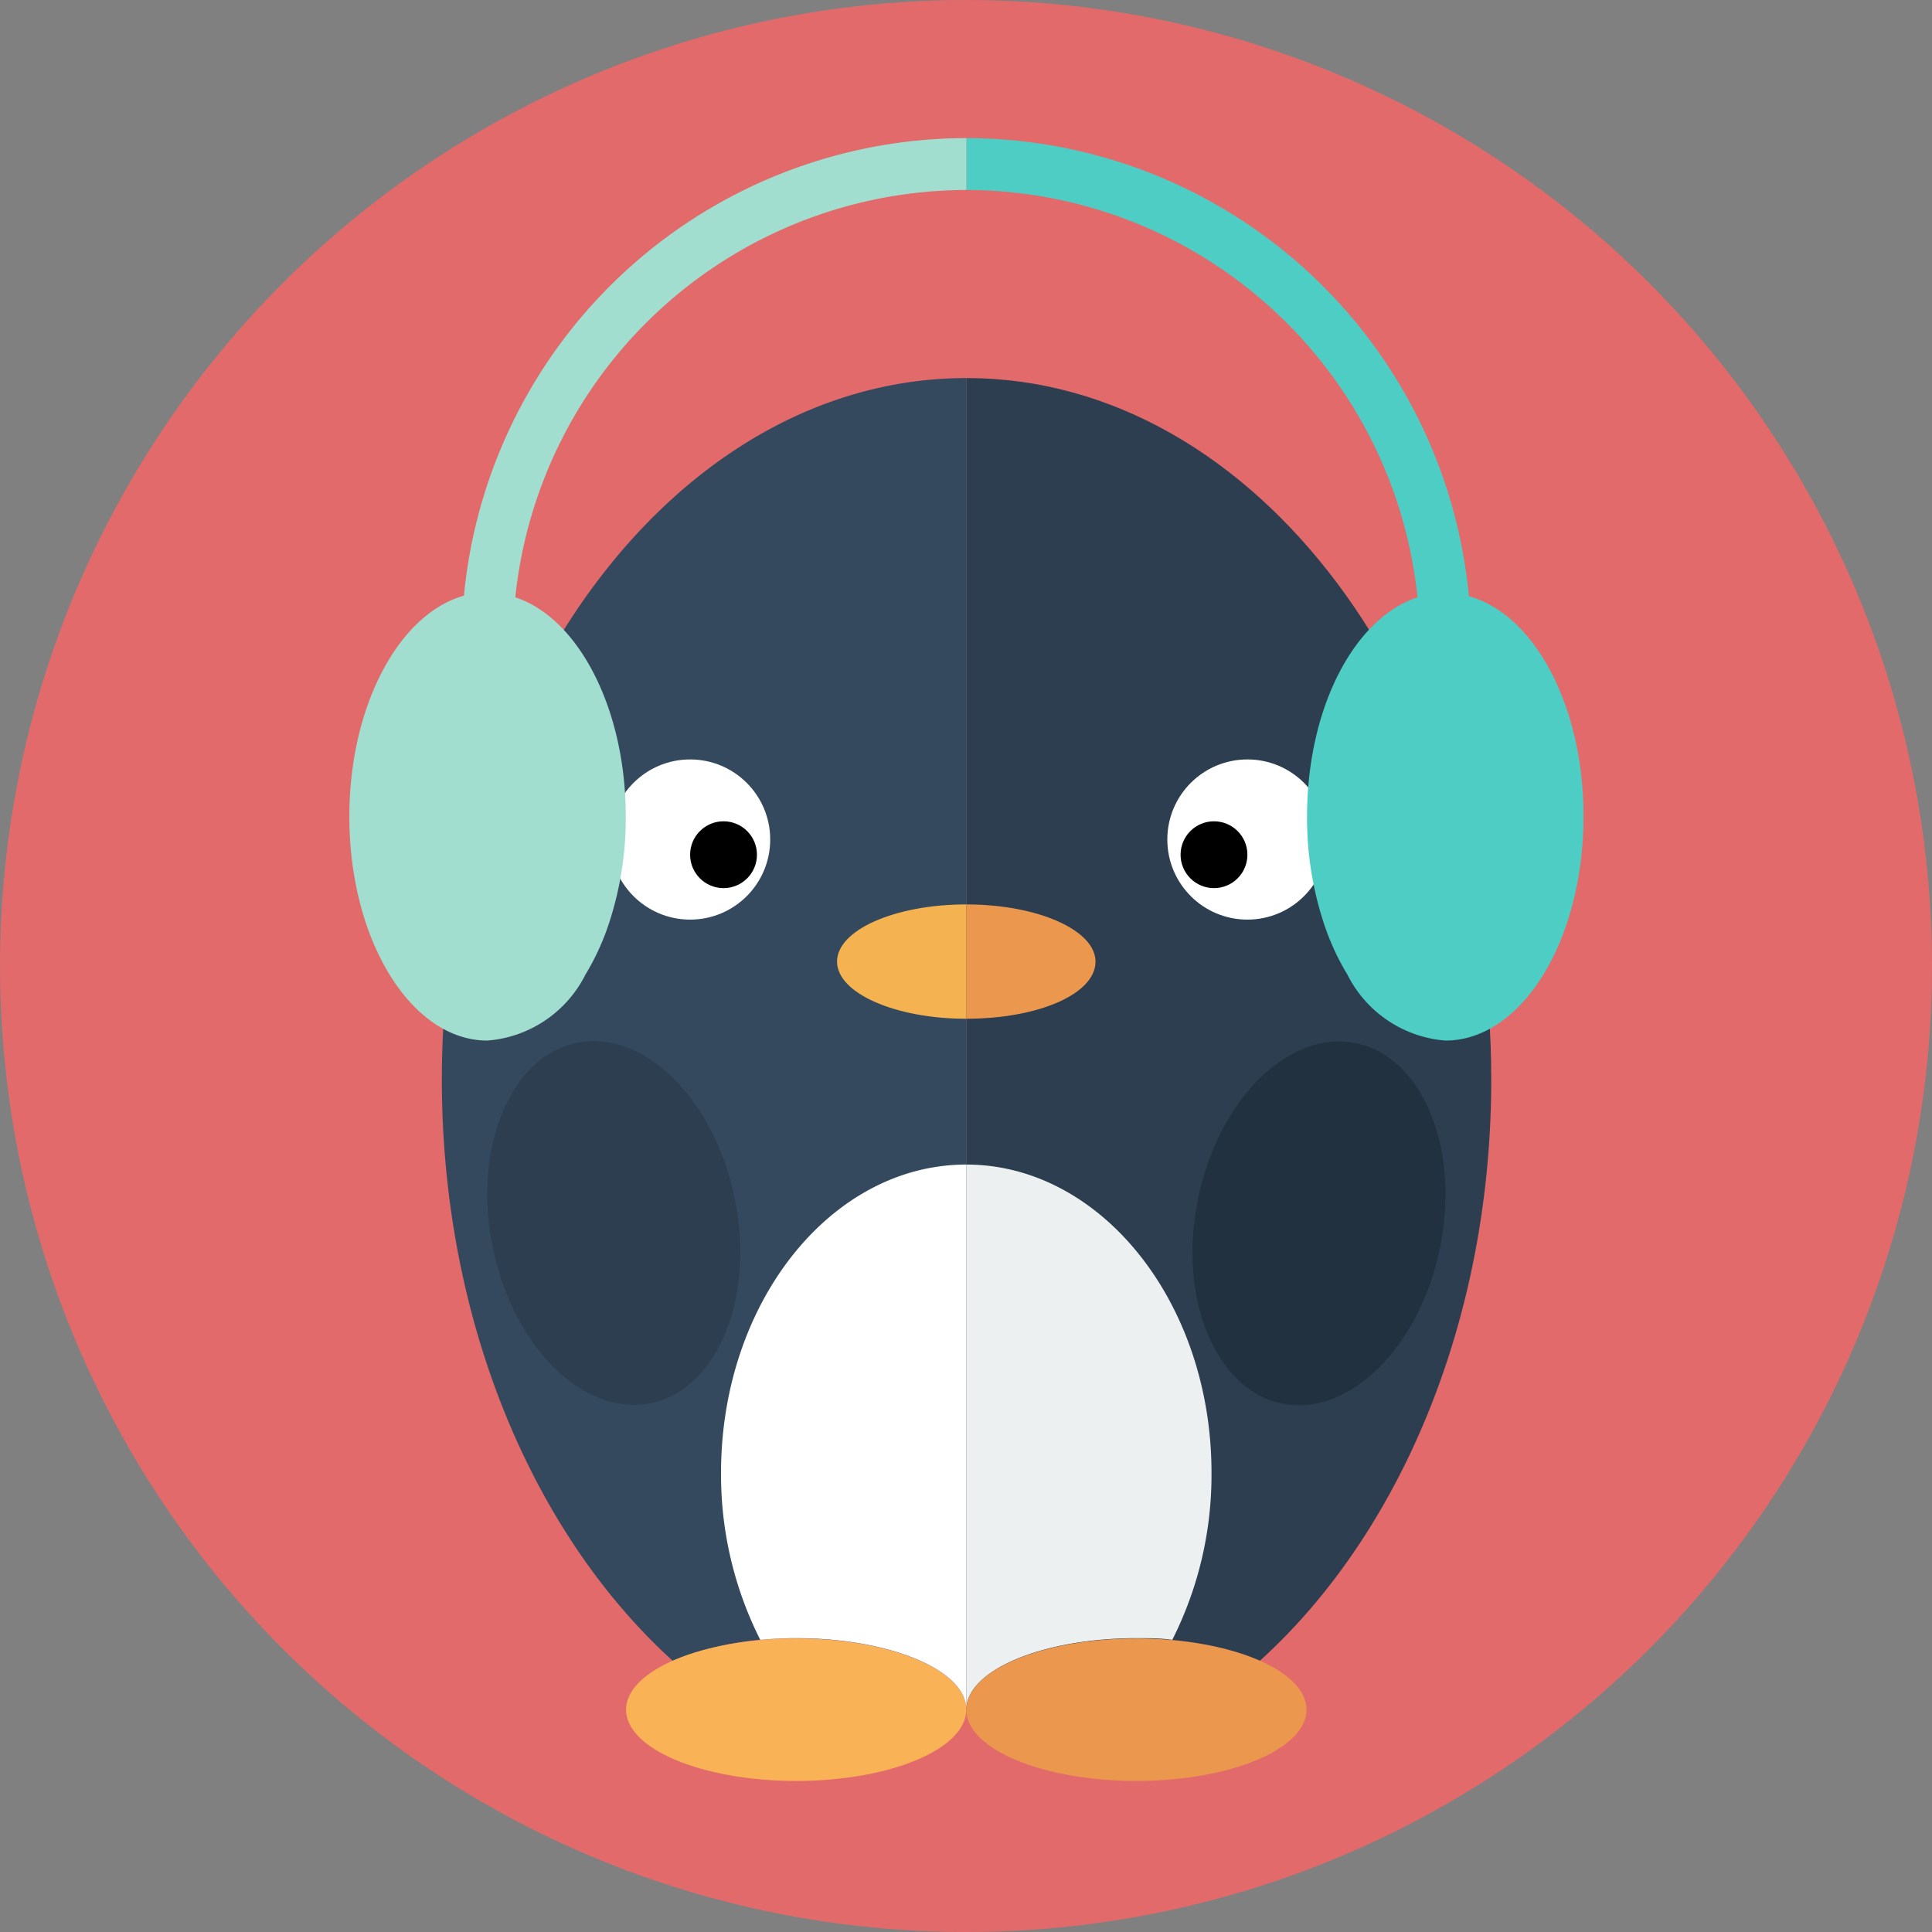 <svg xmlns="http://www.w3.org/2000/svg" viewBox="0 0 69.96 69.96"><rect x="0" y="0" width="69.96" height="69.96" fill="#808080" stroke="none"/><defs><style>.cls-1{fill:#e26a6a;}.cls-2{fill:#34495e;}.cls-3{fill:#2c3e50;}.cls-4{fill:#f9b256;}.cls-5{fill:#22313f;}.cls-6{fill:#fff;}.cls-7{fill:#ecf0f1;}.cls-8{fill:#eb974e;}.cls-9{fill:#f4b350;}.cls-10{fill:#a2ded0;}.cls-11{fill:#4ecdc4;}</style></defs><title>default_avatar_1</title><g id="Calque_2" data-name="Calque 2"><g id="_2" data-name="2"><circle class="cls-1" cx="34.98" cy="34.98" r="34.98"/><path class="cls-2" d="M24.36,60.14a11.4,11.4,0,0,1,4.48-.81c3.4,0,6.16,1.16,6.16,2.58h0V13.69c-10.49,0-19,11.37-19,25.4C16,47.85,19.32,55.57,24.36,60.14Z"/><path class="cls-3" d="M43.34,61.91C49.64,57.77,54,49.11,54,39.09c0-14-8.5-25.4-19-25.4V61.91Z"/><ellipse class="cls-3" cx="22.22" cy="44.29" rx="4.47" ry="6.66" transform="translate(-8.46 5.38) rotate(-11.62)"/><ellipse class="cls-4" cx="28.83" cy="61.91" rx="6.16" ry="2.58"/><ellipse class="cls-5" cx="47.76" cy="44.29" rx="6.66" ry="4.47" transform="translate(-5.24 82.16) rotate(-78.38)"/><path class="cls-6" d="M28.83,59.32c3.4,0,6.16,1.16,6.16,2.58h0V42.17c-4.9,0-8.88,5-8.88,11.16a13.26,13.26,0,0,0,1.42,6.05C28,59.34,28.39,59.32,28.83,59.32Z"/><path class="cls-7" d="M41.15,59.32c.45,0,.88,0,1.3.06a13.24,13.24,0,0,0,1.42-6.05c0-6.16-4-11.16-8.88-11.16V61.91h0C35,60.48,37.75,59.32,41.15,59.32Z"/><ellipse class="cls-8" cx="41.15" cy="61.91" rx="6.16" ry="2.58"/><circle class="cls-6" cx="45.17" cy="30.4" r="2.9"/><circle class="cls-6" cx="24.99" cy="30.4" r="2.9"/><circle cx="26.2" cy="30.95" r="1.21"/><circle cx="43.96" cy="30.95" r="1.21"/><path class="cls-9" d="M30.31,34.82c0,1.14,2.1,2.07,4.68,2.07V32.75C32.4,32.75,30.31,33.68,30.31,34.82Z"/><path class="cls-8" d="M39.67,34.82c0-1.14-2.1-2.07-4.68-2.07v4.14C37.58,36.89,39.67,36,39.67,34.82Z"/><path class="cls-10" d="M35,5a18.31,18.31,0,0,0-18.2,16.57c-2.36.66-4.15,4-4.15,8,0,4.48,2.24,8.11,5,8.11a4.35,4.35,0,0,0,3.55-2.39,9,9,0,0,0,.86-1.88,12.2,12.2,0,0,0,.6-3.84c0-3.92-1.72-7.19-4-7.94A16.45,16.45,0,0,1,35,6.88h0V5Z"/><path class="cls-11" d="M53.19,21.59A18.31,18.31,0,0,0,35,5V6.88A16.45,16.45,0,0,1,51.33,21.63c-2.29.75-4,4-4,7.94a12.18,12.18,0,0,0,.6,3.84,9,9,0,0,0,.86,1.88,4.35,4.35,0,0,0,3.55,2.39c2.77,0,5-3.63,5-8.11C57.35,25.57,55.56,22.24,53.19,21.59Z"/></g></g></svg>
